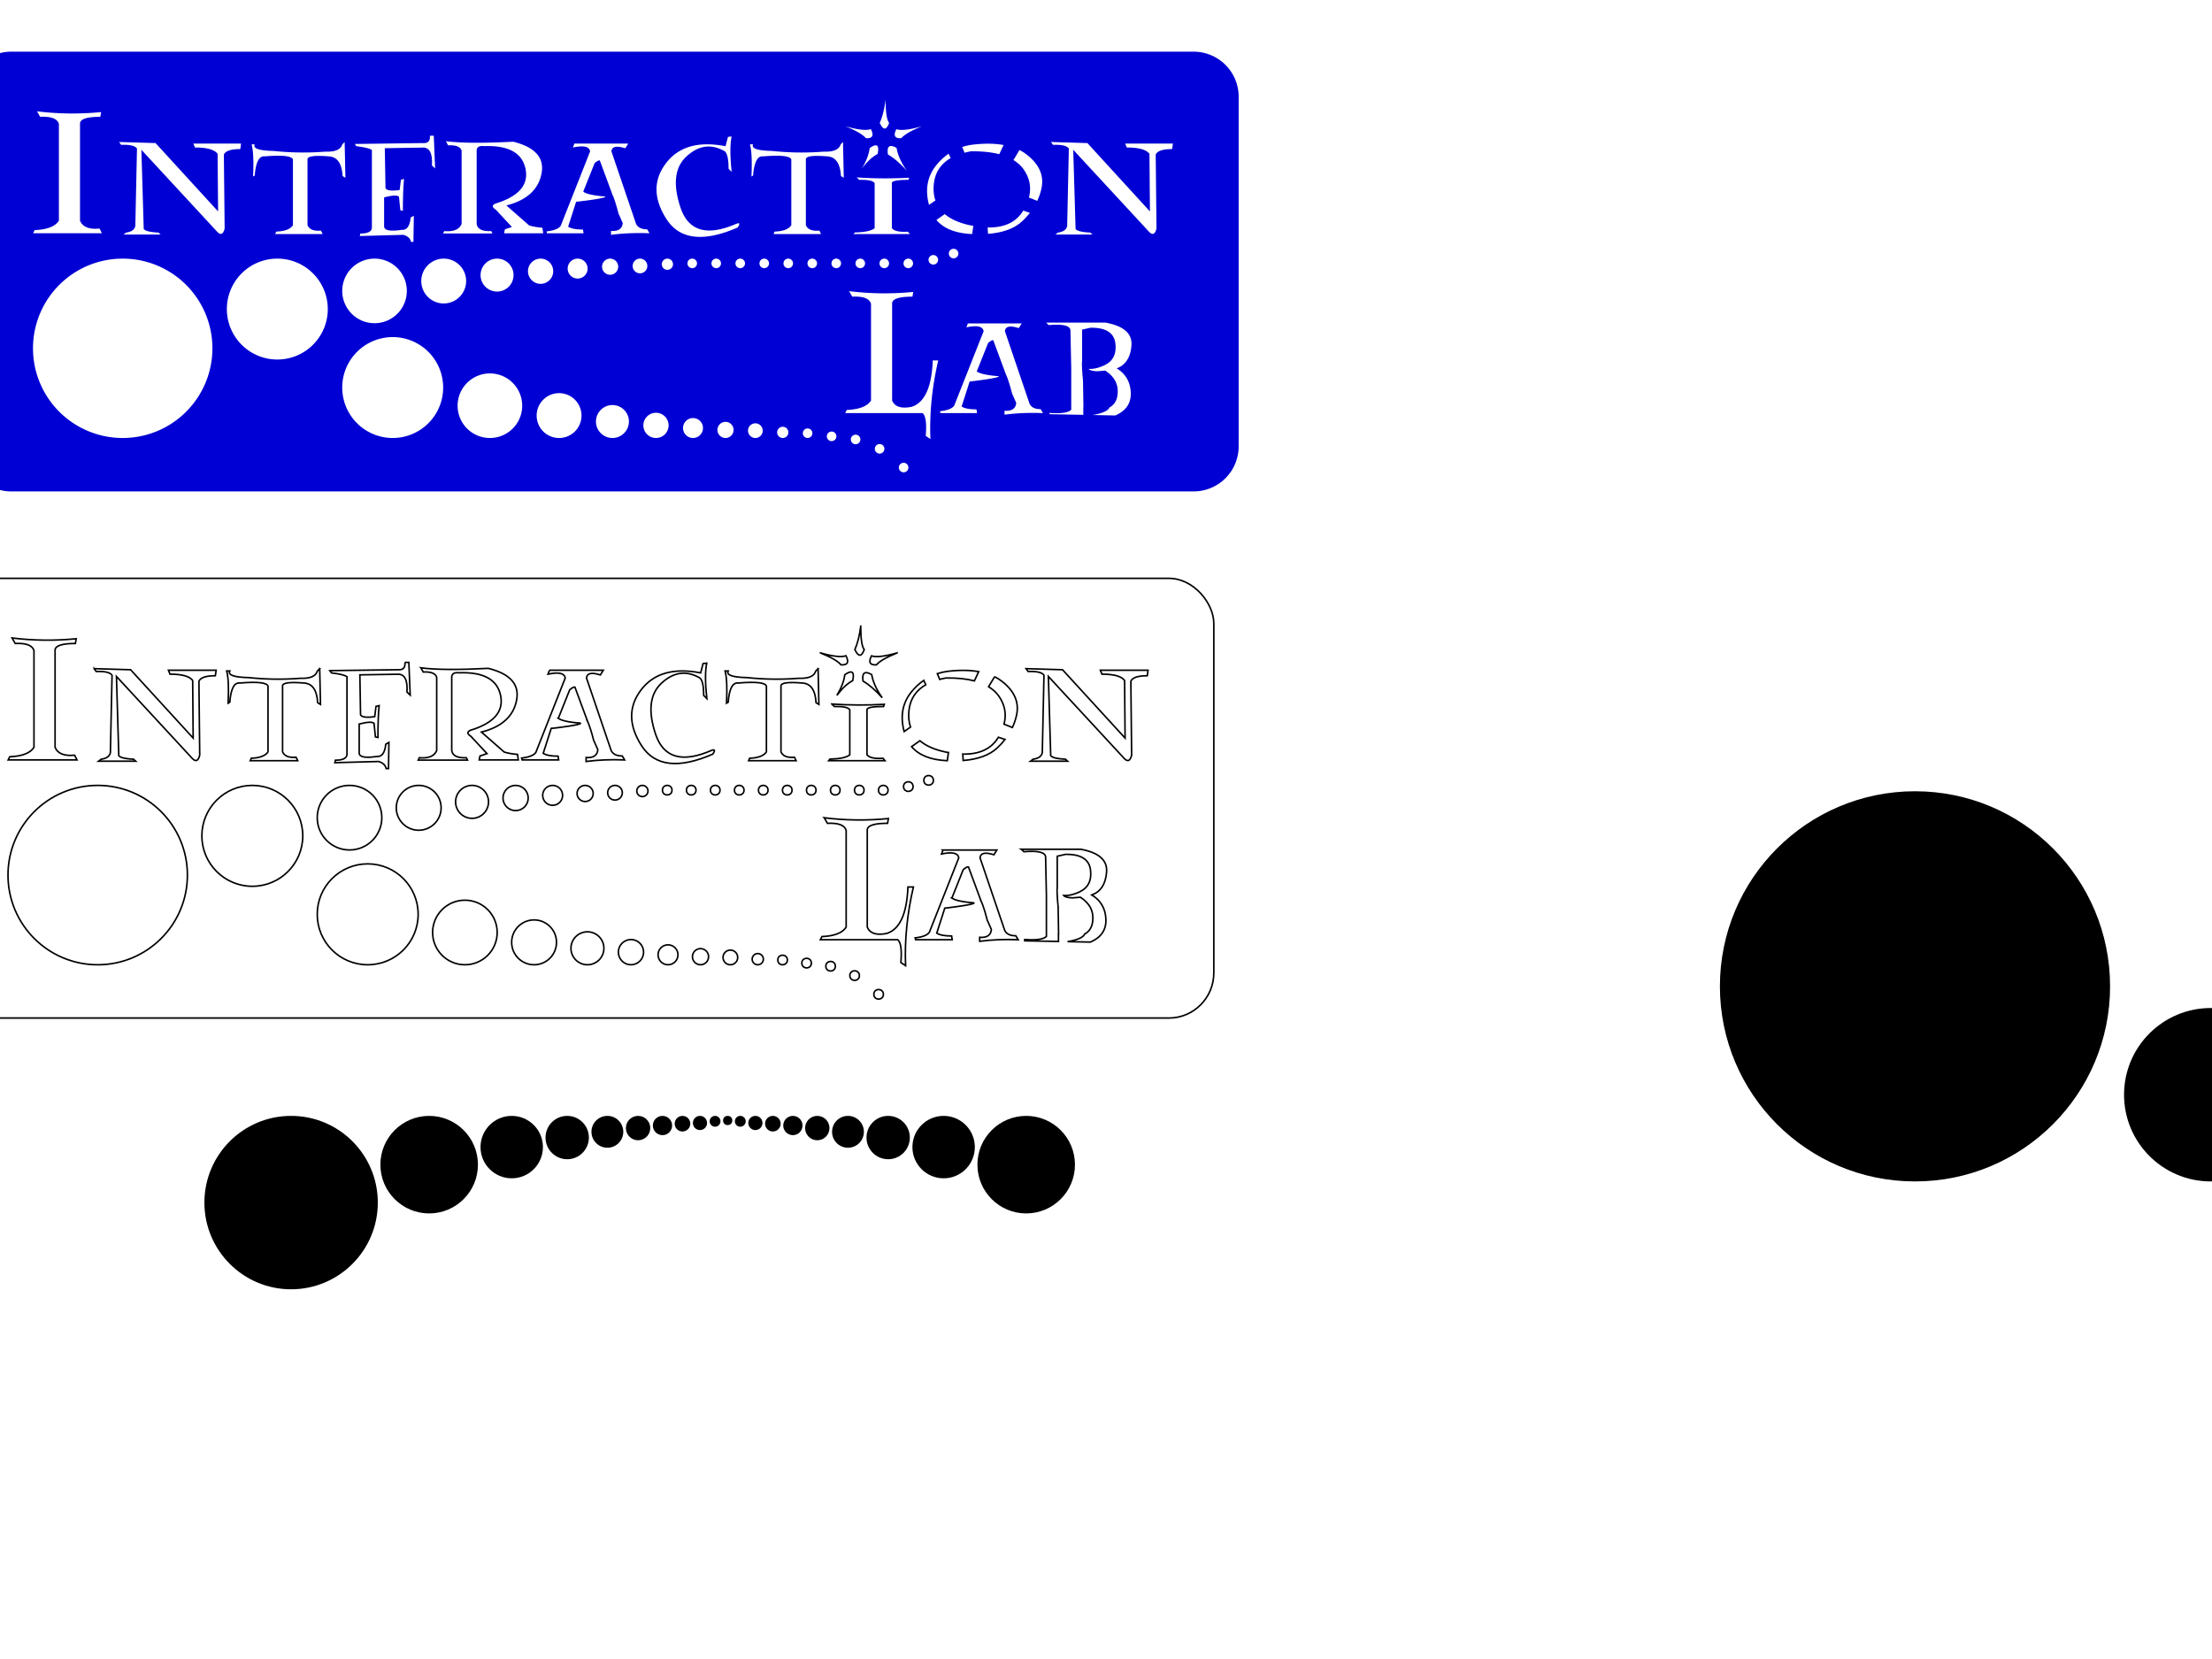 <?xml version="1.0" encoding="UTF-8" standalone="no"?>
<!-- Created with Inkscape (http://www.inkscape.org/) -->

<svg
   xmlns:dc="http://purl.org/dc/elements/1.1/"
   xmlns:cc="http://creativecommons.org/ns#"
   xmlns:rdf="http://www.w3.org/1999/02/22-rdf-syntax-ns#"
   xmlns:svg="http://www.w3.org/2000/svg"
   xmlns="http://www.w3.org/2000/svg"
   xmlns:sodipodi="http://sodipodi.sourceforge.net/DTD/sodipodi-0.dtd"
   xmlns:inkscape="http://www.inkscape.org/namespaces/inkscape"
   width="400mm"
   height="300mm"
   viewBox="0 0 1417.323 1062.992"
   id="svg2"
   version="1.1"
   inkscape:version="0.91 r13725"
   sodipodi:docname="interaction lab.svg">
  <defs
     id="defs4" />
  <sodipodi:namedview
     id="base"
     pagecolor="#ffffff"
     bordercolor="#666666"
     borderopacity="1.0"
     inkscape:pageopacity="0.0"
     inkscape:pageshadow="2"
     inkscape:zoom="1"
     inkscape:cx="423.51357"
     inkscape:cy="716.61865"
     inkscape:document-units="px"
     inkscape:current-layer="layer1"
     showgrid="false"
     inkscape:snap-global="false"
     inkscape:window-width="1680"
     inkscape:window-height="1005"
     inkscape:window-x="24"
     inkscape:window-y="0"
     inkscape:window-maximized="0" />
  <g
     inkscape:label="Layer 1"
     inkscape:groupmode="layer"
     id="layer1"
     transform="translate(0,10.63)">
    <path
       style="opacity:1;fill:#0000d4;fill-opacity:1;stroke:none;stroke-width:1;stroke-linecap:butt;stroke-linejoin:miter;stroke-miterlimit:4;stroke-dasharray:none;stroke-dashoffset:0;stroke-opacity:1"
       d="m 7.289,22.477 c -16.042,0 -28.957,12.915 -28.957,28.957 l 0,223.857 c 0,16.042 12.915,28.957 28.957,28.957 l 757.422,0 c 16.042,0 28.957,-12.915 28.957,-28.957 l 0,-223.857 c 0,-16.042 -12.915,-28.957 -28.957,-28.957 l -757.422,0 z M 567.449,53.129 c 0,8.15 0.751,13.15 2.254,14.998 -1.753,4.789 -3.758,4.789 -6.012,0 1.753,-3.949 3.006,-8.949 3.758,-14.998 z M 23.719,60.689 c 13.483,1.68 27.174,1.85 41.074,0.506 l -0.5,3.023 c -8.348,0 -12.69,1.345 -13.023,4.033 l 0,62.512 c 1.67,4.033 5.843,5.713 12.521,5.041 l 1.504,3.025 -44.08,0 1.002,-2.018 c 8.014,-0.336 13.19,-2.352 15.527,-6.049 l 0,-62.008 c -1.002,-3.361 -5.009,-4.873 -12.021,-4.537 l -2.004,-3.529 z m 517.934,9.58 c 7.973,2.269 13.42,2.876 16.342,1.826 2.129,4.159 1.064,6.093 -3.193,5.799 -1.878,-2.311 -6.261,-4.852 -13.148,-7.625 z m 49.088,0 c -6.929,2.815 -11.333,5.356 -13.211,7.625 -4.216,0.294 -5.28,-1.617 -3.193,-5.734 2.922,1.008 8.39,0.378 16.404,-1.891 z m -315.318,6.049 2.506,0 0.877,20.984 -2.066,-1.953 c 0.501,-7.94 -1.566,-11.742 -6.199,-11.406 l -23.98,0.379 0.438,25.584 c 0.751,1.554 3.779,1.953 9.08,1.197 l 0.812,-6.555 2.004,-0.504 c -0.501,4.705 -0.75,11.512 -0.75,20.418 l -1.629,-0.379 -0.877,-8.695 c -1.127,-1.05 -4.3,-0.903 -9.518,0.441 l 0,18.525 c 0,2.647 3.758,3.404 11.271,2.27 3.256,0.336 5.175,-2.29 5.76,-7.877 l 2.004,-1.135 -0.25,16.762 -1.504,0 c -0.501,-2.227 -2.128,-3.739 -4.883,-4.537 l -27.988,0.756 0.375,-1.574 c 4.633,0 7.097,-1.177 7.389,-3.529 l 0,-50.035 c -1.628,-1.008 -4.946,-1.806 -9.955,-2.395 l -1.002,-1.449 43.578,-0.566 c 3.339,0.252 4.842,-1.324 4.508,-4.727 z m 193.35,0.504 c -1.044,5.167 -1.023,12.729 0.062,22.686 l -2.004,-2.016 c 0,-6.974 -1.065,-10.84 -3.193,-11.596 -8.307,-4.495 -16.238,-3.255 -23.793,3.719 -7.555,6.974 -8.807,17.959 -3.756,32.957 5.093,14.956 17.031,18.337 35.814,10.145 2.087,-0.798 2.357,-7e-5 0.812,2.395 -21.914,9.536 -37.108,7.793 -45.582,-5.23 -8.432,-13.065 -8.619,-24.974 -0.562,-35.729 8.098,-10.797 20.87,-14.495 38.318,-11.092 l 1.566,-5.986 2.316,-0.252 z m -183.08,3.025 c 9.642,1.218 24.023,1.323 43.141,0.314 14.15,3.529 20.181,10.397 18.094,20.605 -2.045,10.209 -9.537,16.952 -22.477,20.229 l 14.588,12.793 c 2.004,0.672 4.842,1.176 8.516,1.512 l 0.5,3.529 -25.045,0 0.502,-2.521 4.508,-1.512 -10.332,-11.09 c -2.421,-1.554 -2.546,-2.837 -0.375,-3.846 15.069,-4.579 21.539,-12.014 19.41,-22.307 -2.129,-10.293 -11,-15.145 -26.611,-14.557 -2.88,-0.336 -4.445,0.483 -4.695,2.457 l 0,47.389 c 0.501,3.319 3.632,4.852 9.393,4.6 l 0.688,1.512 -31.557,0 0.689,-1.512 c 5.969,0.504 9.684,-1.029 11.145,-4.6 l 0,-46.947 c -0.751,-2.521 -3.632,-3.654 -8.641,-3.402 l -1.439,-2.646 z m -209.377,0.504 23.354,0.693 40.072,43.795 -0.312,-36.926 c -2.004,-2.689 -6.845,-4.033 -14.525,-4.033 l -1.002,-2.521 30.555,0 -0.502,3.529 c -6.011,0 -9.516,1.177 -10.518,3.529 l 0.5,47.387 c -0.918,3.697 -2.483,4.411 -4.695,2.143 l -48.65,-52.617 1.502,50.791 c 1.002,1.26 4.154,2.016 9.455,2.268 l 1.377,1.26 -23.793,0 1.691,-1.26 c 3.506,-0.504 5.467,-1.933 5.885,-4.285 l 1.064,-49.529 C 86.644,82.768 83.264,81.97 77.629,82.18 l -1.314,-1.828 z m 144.51,0 0.502,22.938 -1.816,-1.135 c -0.459,-8.192 -3.464,-12.393 -9.016,-12.604 -8.724,-0.714 -13.213,-0.145 -13.463,1.703 l 0,42.408 c 1.169,2.731 4.049,3.887 8.641,3.467 l 1.064,2.205 -30.43,0 0.689,-1.576 c 5.552,-0.21 9.121,-1.575 10.707,-4.096 l 0,-42.094 c -0.668,-2.268 -6.659,-2.942 -17.971,-2.018 -3.673,-0.462 -5.844,3.635 -6.512,12.289 l -1.064,0.631 c 0.459,-9.746 0.146,-16.616 -0.939,-20.607 l 2.004,0 c -1.336,2.605 2.692,4.013 12.084,4.223 11.145,1.176 22.187,1.324 33.123,0.441 6.261,0.252 9.893,-1.303 10.895,-4.664 l 1.502,-1.512 z m 319.326,0 0.5,22.938 -1.816,-1.135 c -0.459,-8.192 -3.464,-12.393 -9.016,-12.604 -8.724,-0.714 -13.211,-0.145 -13.461,1.703 l 0,42.408 c 1.169,2.731 4.049,3.887 8.641,3.467 l 1.064,2.205 -30.43,0 0.688,-1.576 c 5.552,-0.21 9.121,-1.575 10.707,-4.096 l 0,-42.094 c -0.668,-2.268 -6.657,-2.942 -17.969,-2.018 -3.673,-0.462 -5.844,3.635 -6.512,12.289 l -1.064,0.631 c 0.459,-9.746 0.146,-16.616 -0.939,-20.607 l 2.004,0 c -1.336,2.605 2.692,4.013 12.084,4.223 11.145,1.176 22.185,1.324 33.121,0.441 6.261,0.252 9.893,-1.303 10.895,-4.664 l 1.504,-1.512 z m 133.24,0 23.354,0.693 40.072,43.795 -0.312,-36.926 c -2.004,-2.689 -6.847,-4.033 -14.527,-4.033 l -1.002,-2.521 30.557,0 -0.502,3.529 c -6.011,0 -9.518,1.177 -10.52,3.529 l 0.502,47.387 c -0.918,3.697 -2.483,4.411 -4.695,2.143 l -48.65,-52.617 1.502,50.791 c 1.002,1.26 4.154,2.016 9.455,2.268 l 1.377,1.26 -23.793,0 1.691,-1.26 c 3.506,-0.504 5.467,-1.933 5.885,-4.285 l 1.064,-49.529 c -1.127,-1.806 -4.507,-2.605 -10.143,-2.395 l -1.314,-1.828 z m -305.363,1.008 34.5,0 -1.879,3.025 c -5.635,-1.806 -8.598,-1.156 -8.891,1.953 l 15.777,46.441 c 1.085,2.353 3.465,3.529 7.139,3.529 l 1.502,2.521 c -8.682,-0.336 -16.906,-4.4e-4 -24.67,1.008 l 0,-2.521 c 4.675,0.336 7.18,-1.344 7.514,-5.041 l -2.736,-6.176 c -0.919,-3.56 -2.402,-9.094 -4.094,-12.482 l 0.068,0.006 -7.951,-21.488 c -0.668,-0.126 -1.774,0.461 -3.318,1.764 l -7.232,18.131 -0.094,0.019 c 0,0 0.059,0.051 0.062,0.057 l 0,0.006 c 0.007,5.5e-4 0.008,-5.4e-4 0.014,0 0.14,0.18 1.97,2.238 14.088,3.164 1.194,1.052 -14.753,2.938 -17.1,3.213 -0.563,0.043 -0.989,0.067 -1.572,0.113 l -5.135,16.006 c 1.837,1.218 5.009,1.828 9.518,1.828 l 0.375,2.395 -23.416,0 -0.314,-1.197 c 4.675,-0.504 7.703,-1.681 9.08,-3.529 l 18.846,-47.703 c -0.417,-3.151 -4.09,-3.99 -11.02,-2.52 l 0.939,-2.521 z m 266.166,0.094 c 3.164,0.047 6.093,0.343 8.836,0.826 l -2.75,5.904 c -5.117,-1.326 -11.175,-1.967 -18.295,-1.846 -1.396,0.246 -2.658,0.581 -3.932,0.908 l -1.535,-3.693 c 2.159,-0.702 4.419,-1.204 6.781,-1.5 3.872,-0.452 7.506,-0.65 10.895,-0.6 z m -72.98,1.035 c 1.516,0.079 1.884,1.927 1.102,5.551 -3.381,1.764 -6.762,4.916 -10.143,9.453 2.88,-4.789 4.569,-9.201 5.07,-13.234 1.738,-1.229 3.061,-1.817 3.971,-1.77 z m 9.674,0.43 c 0.13,-0.003 0.265,0.003 0.406,0.018 0.845,0.087 1.9,0.488 3.168,1.197 0.835,4.789 3.09,9.746 6.764,14.871 -4.258,-4.831 -8.35,-8.38 -12.273,-10.648 -0.522,-3.335 10e-4,-5.135 1.566,-5.4 0.117,-0.021 0.24,-0.034 0.369,-0.037 z m 82.336,2.594 c 1.795,0.903 3.446,1.953 4.951,3.158 7.806,6.176 10.854,13.295 9.143,21.361 -0.594,2.8 -1.506,5.473 -2.693,8.035 l -5.354,-2.131 c 1.636,-6.276 0.609,-12.219 -3.223,-17.814 -1.667,-2.466 -3.938,-4.495 -6.676,-6.188 l 3.852,-6.422 z m -45.389,2.352 1.297,2.822 c -7.059,4.058 -10.715,10.375 -10.939,18.969 -0.068,2.978 0.331,5.688 1.164,8.154 l -4.094,2.848 c -2.614,-9.829 -1.089,-18.319 4.684,-25.434 2.388,-2.939 5.021,-5.381 7.889,-7.359 z m -58.918,15.174 c 11.062,0.756 22.269,0.82 33.623,0.189 l -0.439,1.387 c -6.804,0 -10.352,0.628 -10.645,1.889 l 0,29.051 c 1.377,1.848 4.801,2.606 10.27,2.27 l 1.252,1.512 -36.064,0 0.814,-1.008 c 6.553,-0.168 10.789,-1.093 12.709,-2.773 l 0,-28.799 c -0.835,-1.554 -4.132,-2.267 -9.893,-2.141 l -1.627,-1.576 z m 106.717,21.279 4.275,1.406 c -1.508,1.928 -3.195,3.783 -5.115,5.545 -4.954,4.544 -12.191,7.188 -21.713,7.939 l -0.252,-4.107 c 10.59,0.226 18.157,-3.257 22.654,-10.512 0.057,-0.091 0.095,-0.18 0.15,-0.271 z m -50.277,2.232 c 3.964,3.366 9.562,5.805 16.816,7.303 0.516,0.105 0.979,0.148 1.484,0.24 l -0.758,5.242 c -0.012,-5.8e-4 -0.024,5.8e-4 -0.037,0 -10.517,-0.451 -18.12,-3.466 -22.842,-9.018 l 5.336,-3.768 z m 5.664,22.229 a 3.061,3.06 0 0 1 3.061,3.061 3.061,3.06 0 0 1 -3.061,3.061 3.061,3.06 0 0 1 -3.062,-3.061 3.061,3.06 0 0 1 3.062,-3.061 z m -13,4 a 3.061,3.06 0 0 1 3.061,3.061 3.061,3.06 0 0 1 -3.061,3.061 3.061,3.06 0 0 1 -3.062,-3.061 3.061,3.06 0 0 1 3.062,-3.061 z m -519.402,2.303 a 57.48,57.465 0 0 1 57.48,57.465 57.48,57.465 0 0 1 -57.48,57.465 57.48,57.465 0 0 1 -57.48,-57.465 57.48,57.465 0 0 1 57.48,-57.465 z m 99.074,0 a 32.333,32.324 0 0 1 32.332,32.324 32.333,32.324 0 0 1 -32.332,32.324 32.333,32.324 0 0 1 -32.334,-32.324 32.333,32.324 0 0 1 32.334,-32.324 z m 62.283,0 a 20.693,20.687 0 0 1 20.693,20.688 20.693,20.687 0 0 1 -20.693,20.688 20.693,20.687 0 0 1 -20.691,-20.688 20.693,20.687 0 0 1 20.691,-20.688 z m 44.322,0 a 14.37,14.366 0 0 1 14.371,14.367 14.37,14.366 0 0 1 -14.371,14.365 14.37,14.366 0 0 1 -14.369,-14.365 14.37,14.366 0 0 1 14.369,-14.367 z m 34.188,0 a 10.558,10.555 0 0 1 10.559,10.555 10.558,10.555 0 0 1 -10.559,10.555 10.558,10.555 0 0 1 -10.557,-10.555 10.558,10.555 0 0 1 10.557,-10.555 z m 27.9,0 a 8.083,8.081 0 0 1 8.084,8.082 8.083,8.081 0 0 1 -8.084,8.08 8.083,8.081 0 0 1 -8.082,-8.08 8.083,8.081 0 0 1 8.082,-8.082 z m 23.73,0 a 6.387,6.385 0 0 1 6.387,6.385 6.387,6.385 0 0 1 -6.387,6.385 6.387,6.385 0 0 1 -6.387,-6.385 6.387,6.385 0 0 1 6.387,-6.385 z m 20.818,0 a 5.173,5.172 0 0 1 5.174,5.172 5.173,5.172 0 0 1 -5.174,5.172 5.173,5.172 0 0 1 -5.174,-5.172 5.173,5.172 0 0 1 5.174,-5.172 z m 19.137,0 a 4.703,4.702 0 0 1 4.701,4.703 4.703,4.702 0 0 1 -4.701,4.701 4.703,4.702 0 0 1 -4.703,-4.701 4.703,4.702 0 0 1 4.703,-4.703 z m 17.555,0 a 3.593,3.592 0 0 1 3.592,3.592 3.593,3.592 0 0 1 -3.592,3.592 3.593,3.592 0 0 1 -3.594,-3.592 3.593,3.592 0 0 1 3.594,-3.592 z m 15.912,0 a 3.061,3.06 0 0 1 3.061,3.061 3.061,3.06 0 0 1 -3.061,3.061 3.061,3.06 0 0 1 -3.061,-3.061 3.061,3.06 0 0 1 3.061,-3.061 z m 15.381,0 a 3.061,3.06 0 0 1 3.062,3.061 3.061,3.06 0 0 1 -3.062,3.061 3.061,3.06 0 0 1 -3.061,-3.061 3.061,3.06 0 0 1 3.061,-3.061 z m 15.383,0 a 3.061,3.06 0 0 1 3.061,3.061 3.061,3.06 0 0 1 -3.061,3.061 3.061,3.06 0 0 1 -3.062,-3.061 3.061,3.06 0 0 1 3.062,-3.061 z m 15.381,0 a 3.061,3.06 0 0 1 3.061,3.061 3.061,3.06 0 0 1 -3.061,3.061 3.061,3.06 0 0 1 -3.061,-3.061 3.061,3.06 0 0 1 3.061,-3.061 z m 15.381,0 a 3.061,3.06 0 0 1 3.061,3.061 3.061,3.06 0 0 1 -3.061,3.061 3.061,3.06 0 0 1 -3.061,-3.061 3.061,3.06 0 0 1 3.061,-3.061 z m 15.381,0 a 3.061,3.06 0 0 1 3.062,3.061 3.061,3.06 0 0 1 -3.062,3.061 3.061,3.06 0 0 1 -3.061,-3.061 3.061,3.06 0 0 1 3.061,-3.061 z m 15.383,0 a 3.061,3.06 0 0 1 3.061,3.061 3.061,3.06 0 0 1 -3.061,3.061 3.061,3.06 0 0 1 -3.061,-3.061 3.061,3.06 0 0 1 3.061,-3.061 z m 15.381,0 a 3.061,3.06 0 0 1 3.061,3.061 3.061,3.06 0 0 1 -3.061,3.061 3.061,3.06 0 0 1 -3.061,-3.061 3.061,3.06 0 0 1 3.061,-3.061 z m 15.381,0 a 3.061,3.06 0 0 1 3.062,3.061 3.061,3.06 0 0 1 -3.062,3.061 3.061,3.06 0 0 1 -3.061,-3.061 3.061,3.06 0 0 1 3.061,-3.061 z m 15.383,0 a 3.061,3.06 0 0 1 3.061,3.061 3.061,3.06 0 0 1 -3.061,3.061 3.061,3.06 0 0 1 -3.062,-3.061 3.061,3.06 0 0 1 3.062,-3.061 z m -37.883,20.84 c 13.483,1.68 27.174,1.85 41.074,0.506 l -0.502,3.023 c -8.348,0 -12.69,1.345 -13.023,4.033 l 0,62.512 c 1.67,4.033 5.845,5.378 12.523,4.033 8.348,-2.689 12.856,-12.604 13.523,-29.744 l 3.508,0 c -4.007,17.14 -5.678,33.946 -5.01,50.414 l -3.006,-2.018 c 0.668,-8.066 -3.4e-4,-12.939 -2.004,-14.619 l -49.588,0 1.002,-2.018 c 8.014,-0.336 13.19,-2.352 15.527,-6.049 l 0,-62.008 c -1.002,-3.361 -5.009,-4.873 -12.021,-4.537 l -2.004,-3.529 z m 126.227,20.166 18.785,0 19.285,0 c 11.688,2.143 17.218,7.036 16.592,14.682 -0.584,7.604 -3.736,12.479 -9.455,14.621 5.719,3.487 8.724,8.654 9.016,15.502 0.292,6.806 -3.005,11.699 -9.893,14.682 l -14.67,-0.283 c 8.817,-1.422 10.571,-3.822 10.926,-4.846 2.871,-1.534 4.61,-4.104 5.123,-7.789 0.918,-6.596 -1.692,-11.867 -7.828,-15.816 l -5.033,0.396 c -2.309,-0.068 -4.777,-0.408 -5.66,-1.506 3.849,0.223 7.378,-1.081 9.254,-1.916 l 0.062,0 c 0.114,-0.046 0.207,-0.103 0.318,-0.15 0.416,-0.193 0.555,-0.262 0.715,-0.348 5.289,-2.551 7.6,-7.093 6.855,-13.68 -0.751,-7.016 -6.095,-10.44 -16.029,-10.271 l -5.32,1.197 0,20.201 c -0.429,2.273 0.562,12.383 0.562,12.383 l 0.019,-0.006 0.275,17.109 -0.082,0 0,4.928 -21.625,-0.422 0,-0.82 c 7.472,0.546 12.104,-0.125 13.898,-2.016 l 0,-26.529 -0.5,-24.135 c 0,-3.193 -4.634,-4.39 -13.9,-3.592 l -1.691,-1.576 z m -50.152,0.502 34.5,0 -1.879,3.025 c -5.635,-1.806 -8.598,-1.156 -8.891,1.953 l 15.779,46.443 c 1.085,2.353 3.463,3.529 7.137,3.529 l 1.504,2.52 c -8.682,-0.336 -16.906,-4.4e-4 -24.67,1.008 l 0,-2.52 c 4.675,0.336 7.18,-1.344 7.514,-5.041 l -2.688,-6.068 c -0.89,-3.463 -2.391,-9.102 -4.105,-12.584 0.003,3.6e-4 0.028,-3.5e-4 0.031,0 l -7.951,-21.488 c -0.668,-0.126 -1.774,0.461 -3.318,1.764 l -7.195,18.041 c -0.006,0.003 -0.131,0.025 -0.131,0.025 0,0 0.078,0.063 0.088,0.076 l -0.027,0.07 c 0.065,0.007 0.054,0.006 0.119,0.012 0.381,0.393 2.658,2.203 13.977,3.068 1.282,1.129 -18.415,3.39 -18.428,3.391 l -0.006,0 c -0.086,0.006 -0.147,0.013 -0.232,0.019 l -5.133,16.006 c 1.837,1.218 5.007,1.828 9.516,1.828 l 0.377,2.395 -23.418,0 -0.312,-1.197 c 4.675,-0.504 7.701,-1.681 9.078,-3.529 L 630.244,201.631 c -0.417,-3.151 -4.092,-3.99 -11.021,-2.52 l 0.939,-2.521 0,-0.002 z m -368.547,8.773 a 32.333,32.324 0 0 1 32.332,32.324 32.333,32.324 0 0 1 -32.332,32.324 32.333,32.324 0 0 1 -32.332,-32.324 32.333,32.324 0 0 1 32.332,-32.324 z m 62.285,23.273 a 20.693,20.687 0 0 1 20.693,20.688 20.693,20.687 0 0 1 -20.693,20.688 20.693,20.687 0 0 1 -20.693,-20.688 20.693,20.687 0 0 1 20.693,-20.688 z m 44.322,12.643 a 14.37,14.366 0 0 1 14.369,14.365 14.37,14.366 0 0 1 -14.369,14.367 14.37,14.366 0 0 1 -14.371,-14.367 14.37,14.366 0 0 1 14.371,-14.365 z m 34.188,7.623 a 10.558,10.555 0 0 1 10.557,10.555 10.558,10.555 0 0 1 -10.557,10.555 10.558,10.555 0 0 1 -10.559,-10.555 10.558,10.555 0 0 1 10.559,-10.555 z m 27.9,4.947 a 8.083,8.081 0 0 1 8.082,8.08 8.083,8.081 0 0 1 -8.082,8.082 8.083,8.081 0 0 1 -8.084,-8.082 8.083,8.081 0 0 1 8.084,-8.08 z m 23.729,3.393 a 6.387,6.385 0 0 1 6.387,6.385 6.387,6.385 0 0 1 -6.387,6.385 6.387,6.385 0 0 1 -6.387,-6.385 6.387,6.385 0 0 1 6.387,-6.385 z m 20.82,2.426 a 5.173,5.172 0 0 1 5.172,5.172 5.173,5.172 0 0 1 -5.172,5.172 5.173,5.172 0 0 1 -5.174,-5.172 5.173,5.172 0 0 1 5.174,-5.172 z m 19.135,0.939 a 4.703,4.702 0 0 1 4.703,4.703 4.703,4.702 0 0 1 -4.703,4.701 4.703,4.702 0 0 1 -4.703,-4.701 4.703,4.702 0 0 1 4.703,-4.703 z m 17.555,2.221 a 3.593,3.592 0 0 1 3.592,3.592 3.593,3.592 0 0 1 -3.592,3.592 3.593,3.592 0 0 1 -3.592,-3.592 3.593,3.592 0 0 1 3.592,-3.592 z m 15.914,1.062 a 3.061,3.06 0 0 1 3.061,3.061 3.061,3.06 0 0 1 -3.061,3.061 3.061,3.06 0 0 1 -3.062,-3.061 3.061,3.06 0 0 1 3.062,-3.061 z m 15.381,2 a 3.061,3.06 0 0 1 3.061,3.061 3.061,3.06 0 0 1 -3.061,3.061 3.061,3.06 0 0 1 -3.061,-3.061 3.061,3.06 0 0 1 3.061,-3.061 z m 15.381,2 a 3.061,3.06 0 0 1 3.061,3.061 3.061,3.06 0 0 1 -3.061,3.061 3.061,3.06 0 0 1 -3.061,-3.061 3.061,3.06 0 0 1 3.061,-3.061 z m 15.381,6 a 3.061,3.06 0 0 1 3.062,3.061 3.061,3.06 0 0 1 -3.062,3.061 3.061,3.06 0 0 1 -3.061,-3.061 3.061,3.06 0 0 1 3.061,-3.061 z m 15.383,12 a 3.061,3.06 0 0 1 3.061,3.061 3.061,3.06 0 0 1 -3.061,3.061 3.061,3.06 0 0 1 -3.062,-3.061 3.061,3.06 0 0 1 3.062,-3.061 z"
       id="rect4146-2"
       inkscape:connector-curvature="0" />
    <g
       id="g4148" />
    <g
       transform="translate(1037.02,-157)"
       id="g4377-3">
      <circle
         transform="scale(1,-1)"
         r="125"
         cy="-778.362"
         cx="190"
         id="path4147-69"
         style="opacity:1;fill:#000000;fill-opacity:1;stroke:none;stroke-width:35.433;stroke-linecap:butt;stroke-linejoin:miter;stroke-miterlimit:4;stroke-dasharray:none;stroke-dashoffset:0;stroke-opacity:1" />
      <circle
         r="55.556"
         transform="scale(1,-1)"
         cy="-847.807"
         cx="379.505"
         id="path4147-6-4"
         style="opacity:1;fill:#000000;fill-opacity:1;stroke:none;stroke-width:35.433;stroke-linecap:butt;stroke-linejoin:miter;stroke-miterlimit:4;stroke-dasharray:none;stroke-dashoffset:0;stroke-opacity:1" />
      <circle
         r="31.25"
         transform="scale(1,-1)"
         cy="-872.112"
         cx="475.26"
         id="path4147-6-7-7"
         style="opacity:1;fill:#000000;fill-opacity:1;stroke:none;stroke-width:35.433;stroke-linecap:butt;stroke-linejoin:miter;stroke-miterlimit:4;stroke-dasharray:none;stroke-dashoffset:0;stroke-opacity:1" />
      <circle
         r="20"
         transform="scale(1,-1)"
         cy="-883.362"
         cx="535.459"
         id="path4147-6-7-3-4"
         style="opacity:1;fill:#000000;fill-opacity:1;stroke:none;stroke-width:35.433;stroke-linecap:butt;stroke-linejoin:miter;stroke-miterlimit:4;stroke-dasharray:none;stroke-dashoffset:0;stroke-opacity:1" />
      <circle
         r="13.889"
         transform="scale(1,-1)"
         cy="-889.473"
         cx="578.297"
         id="path4147-6-7-3-1-0"
         style="opacity:1;fill:#000000;fill-opacity:1;stroke:none;stroke-width:35.433;stroke-linecap:butt;stroke-linejoin:miter;stroke-miterlimit:4;stroke-dasharray:none;stroke-dashoffset:0;stroke-opacity:1" />
      <circle
         r="10.204"
         transform="scale(1,-1)"
         cy="-893.158"
         cx="611.339"
         id="path4147-6-7-3-1-9-2"
         style="opacity:1;fill:#000000;fill-opacity:1;stroke:none;stroke-width:35.433;stroke-linecap:butt;stroke-linejoin:miter;stroke-miterlimit:4;stroke-dasharray:none;stroke-dashoffset:0;stroke-opacity:1" />
      <circle
         r="7.812"
         transform="scale(1,-1)"
         cy="-895.55"
         cx="638.305"
         id="path4147-6-7-3-1-9-3-9"
         style="opacity:1;fill:#000000;fill-opacity:1;stroke:none;stroke-width:35.433;stroke-linecap:butt;stroke-linejoin:miter;stroke-miterlimit:4;stroke-dasharray:none;stroke-dashoffset:0;stroke-opacity:1" />
      <circle
         r="6.173"
         transform="scale(1,-1)"
         cy="-897.189"
         cx="661.24"
         id="path4147-6-7-3-1-9-3-4-6"
         style="opacity:1;fill:#000000;fill-opacity:1;stroke:none;stroke-width:35.433;stroke-linecap:butt;stroke-linejoin:miter;stroke-miterlimit:4;stroke-dasharray:none;stroke-dashoffset:0;stroke-opacity:1" />
      <circle
         r="5"
         transform="scale(1,-1)"
         cy="-898.362"
         cx="681.362"
         id="path4147-6-7-3-1-9-3-4-9-6"
         style="opacity:1;fill:#000000;fill-opacity:1;stroke:none;stroke-width:35.433;stroke-linecap:butt;stroke-linejoin:miter;stroke-miterlimit:4;stroke-dasharray:none;stroke-dashoffset:0;stroke-opacity:1" />
      <circle
         r="4.545"
         transform="scale(1,-1)"
         cy="-898.817"
         cx="699.857"
         id="path4147-6-7-3-1-9-3-4-9-7-9"
         style="opacity:1;fill:#000000;fill-opacity:1;stroke:none;stroke-width:35.433;stroke-linecap:butt;stroke-linejoin:miter;stroke-miterlimit:4;stroke-dasharray:none;stroke-dashoffset:0;stroke-opacity:1" />
      <circle
         r="3.472"
         transform="scale(1,-1)"
         cy="-899.89"
         cx="716.824"
         id="path4147-6-7-3-1-9-3-4-9-7-8-6"
         style="opacity:1;fill:#000000;fill-opacity:1;stroke:none;stroke-width:35.433;stroke-linecap:butt;stroke-linejoin:miter;stroke-miterlimit:4;stroke-dasharray:none;stroke-dashoffset:0;stroke-opacity:1" />
      <circle
         r="2.958"
         transform="scale(1,-1)"
         cy="-900.404"
         cx="732.204"
         id="path4147-6-7-3-1-9-3-4-9-7-8-5-68"
         style="opacity:1;fill:#000000;fill-opacity:1;stroke:none;stroke-width:35.433;stroke-linecap:butt;stroke-linejoin:miter;stroke-miterlimit:4;stroke-dasharray:none;stroke-dashoffset:0;stroke-opacity:1" />
      <circle
         r="2.958"
         transform="scale(1,-1)"
         cy="-900.404"
         cx="821.402"
         id="path4147-6-7-3-1-9-3-4-9-7-8-5-6-5"
         style="opacity:1;fill:#000000;fill-opacity:1;stroke:none;stroke-width:35.433;stroke-linecap:butt;stroke-linejoin:miter;stroke-miterlimit:4;stroke-dasharray:none;stroke-dashoffset:0;stroke-opacity:1" />
      <circle
         r="2.958"
         transform="scale(1,-1)"
         cy="-900.404"
         cx="747.07"
         id="path4147-6-7-3-1-9-3-4-9-7-8-5-1-4"
         style="opacity:1;fill:#000000;fill-opacity:1;stroke:none;stroke-width:35.433;stroke-linecap:butt;stroke-linejoin:miter;stroke-miterlimit:4;stroke-dasharray:none;stroke-dashoffset:0;stroke-opacity:1" />
      <circle
         r="2.958"
         transform="scale(1,-1)"
         cy="-900.404"
         cx="761.937"
         id="path4147-6-7-3-1-9-3-4-9-7-8-5-2-2"
         style="opacity:1;fill:#000000;fill-opacity:1;stroke:none;stroke-width:35.433;stroke-linecap:butt;stroke-linejoin:miter;stroke-miterlimit:4;stroke-dasharray:none;stroke-dashoffset:0;stroke-opacity:1" />
      <circle
         r="2.958"
         transform="scale(1,-1)"
         cy="-900.404"
         cx="776.803"
         id="path4147-6-7-3-1-9-3-4-9-7-8-5-7-9"
         style="opacity:1;fill:#000000;fill-opacity:1;stroke:none;stroke-width:35.433;stroke-linecap:butt;stroke-linejoin:miter;stroke-miterlimit:4;stroke-dasharray:none;stroke-dashoffset:0;stroke-opacity:1" />
      <circle
         r="2.958"
         transform="scale(1,-1)"
         cy="-900.404"
         cx="791.669"
         id="path4147-6-7-3-1-9-3-4-9-7-8-5-0-6"
         style="opacity:1;fill:#000000;fill-opacity:1;stroke:none;stroke-width:35.433;stroke-linecap:butt;stroke-linejoin:miter;stroke-miterlimit:4;stroke-dasharray:none;stroke-dashoffset:0;stroke-opacity:1" />
      <circle
         r="2.958"
         transform="scale(1,-1)"
         cy="-900.404"
         cx="806.536"
         id="path4147-6-7-3-1-9-3-4-9-7-8-5-8-1"
         style="opacity:1;fill:#000000;fill-opacity:1;stroke:none;stroke-width:35.433;stroke-linecap:butt;stroke-linejoin:miter;stroke-miterlimit:4;stroke-dasharray:none;stroke-dashoffset:0;stroke-opacity:1" />
      <circle
         r="2.958"
         transform="scale(1,-1)"
         cy="-900.404"
         cx="836.268"
         id="path4147-6-7-3-1-9-3-4-9-7-8-5-83-3"
         style="opacity:1;fill:#000000;fill-opacity:1;stroke:none;stroke-width:35.433;stroke-linecap:butt;stroke-linejoin:miter;stroke-miterlimit:4;stroke-dasharray:none;stroke-dashoffset:0;stroke-opacity:1" />
      <circle
         r="2.958"
         transform="scale(1,-1)"
         cy="-900.404"
         cx="866.001"
         id="path4147-6-7-3-1-9-3-4-9-7-8-5-65-1"
         style="opacity:1;fill:#000000;fill-opacity:1;stroke:none;stroke-width:35.433;stroke-linecap:butt;stroke-linejoin:miter;stroke-miterlimit:4;stroke-dasharray:none;stroke-dashoffset:0;stroke-opacity:1" />
      <circle
         r="2.958"
         transform="scale(1,-1)"
         cy="-900.404"
         cx="851.135"
         id="path4147-6-7-3-1-9-3-4-9-7-8-5-10-8"
         style="opacity:1;fill:#000000;fill-opacity:1;stroke:none;stroke-width:35.433;stroke-linecap:butt;stroke-linejoin:miter;stroke-miterlimit:4;stroke-dasharray:none;stroke-dashoffset:0;stroke-opacity:1" />
    </g>
    <circle
       style="opacity:1;fill:#000000;fill-opacity:1;stroke:none;stroke-width:35.433;stroke-linecap:butt;stroke-linejoin:miter;stroke-miterlimit:4;stroke-dasharray:none;stroke-dashoffset:0;stroke-opacity:1"
       id="path4147-6-4-7"
       cx="186.525"
       cy="-759.918"
       transform="scale(1,-1)"
       r="55.556" />
    <circle
       style="opacity:1;fill:#000000;fill-opacity:1;stroke:none;stroke-width:35.433;stroke-linecap:butt;stroke-linejoin:miter;stroke-miterlimit:4;stroke-dasharray:none;stroke-dashoffset:0;stroke-opacity:1"
       id="path4147-6-7-7-5"
       cx="274.983"
       cy="-735.612"
       transform="scale(1,-1)"
       r="31.25" />
    <circle
       style="opacity:1;fill:#000000;fill-opacity:1;stroke:none;stroke-width:35.433;stroke-linecap:butt;stroke-linejoin:miter;stroke-miterlimit:4;stroke-dasharray:none;stroke-dashoffset:0;stroke-opacity:1"
       id="path4147-6-7-3-4-1"
       cx="327.885"
       cy="-724.362"
       transform="scale(1,-1)"
       r="20" />
    <circle
       style="opacity:1;fill:#000000;fill-opacity:1;stroke:none;stroke-width:35.433;stroke-linecap:butt;stroke-linejoin:miter;stroke-miterlimit:4;stroke-dasharray:none;stroke-dashoffset:0;stroke-opacity:1"
       id="path4147-6-7-3-1-0-8"
       cx="363.426"
       cy="-718.251"
       transform="scale(1,-1)"
       r="13.889" />
    <circle
       style="opacity:1;fill:#000000;fill-opacity:1;stroke:none;stroke-width:35.433;stroke-linecap:butt;stroke-linejoin:miter;stroke-miterlimit:4;stroke-dasharray:none;stroke-dashoffset:0;stroke-opacity:1"
       id="path4147-6-7-3-1-9-2-0"
       cx="389.172"
       cy="-714.566"
       transform="scale(1,-1)"
       r="10.204" />
    <circle
       style="opacity:1;fill:#000000;fill-opacity:1;stroke:none;stroke-width:35.433;stroke-linecap:butt;stroke-linejoin:miter;stroke-miterlimit:4;stroke-dasharray:none;stroke-dashoffset:0;stroke-opacity:1"
       id="path4147-6-7-3-1-9-3-9-5"
       cx="408.841"
       cy="-712.175"
       transform="scale(1,-1)"
       r="7.812" />
    <circle
       style="opacity:1;fill:#000000;fill-opacity:1;stroke:none;stroke-width:35.433;stroke-linecap:butt;stroke-linejoin:miter;stroke-miterlimit:4;stroke-dasharray:none;stroke-dashoffset:0;stroke-opacity:1"
       id="path4147-6-7-3-1-9-3-4-6-2"
       cx="424.478"
       cy="-710.535"
       transform="scale(1,-1)"
       r="6.173" />
    <circle
       style="opacity:1;fill:#000000;fill-opacity:1;stroke:none;stroke-width:35.433;stroke-linecap:butt;stroke-linejoin:miter;stroke-miterlimit:4;stroke-dasharray:none;stroke-dashoffset:0;stroke-opacity:1"
       id="path4147-6-7-3-1-9-3-4-9-6-1"
       cx="437.303"
       cy="-709.362"
       transform="scale(1,-1)"
       r="5" />
    <circle
       style="opacity:1;fill:#000000;fill-opacity:1;stroke:none;stroke-width:35.433;stroke-linecap:butt;stroke-linejoin:miter;stroke-miterlimit:4;stroke-dasharray:none;stroke-dashoffset:0;stroke-opacity:1"
       id="path4147-6-7-3-1-9-3-4-9-7-9-1"
       cx="448.501"
       cy="-708.908"
       transform="scale(1,-1)"
       r="4.545" />
    <circle
       style="opacity:1;fill:#000000;fill-opacity:1;stroke:none;stroke-width:35.433;stroke-linecap:butt;stroke-linejoin:miter;stroke-miterlimit:4;stroke-dasharray:none;stroke-dashoffset:0;stroke-opacity:1"
       id="path4147-6-7-3-1-9-3-4-9-7-8-6-7"
       cx="458.171"
       cy="-707.834"
       transform="scale(1,-1)"
       r="3.472" />
    <circle
       style="opacity:1;fill:#000000;fill-opacity:1;stroke:none;stroke-width:35.433;stroke-linecap:butt;stroke-linejoin:miter;stroke-miterlimit:4;stroke-dasharray:none;stroke-dashoffset:0;stroke-opacity:1"
       id="path4147-6-7-3-1-9-3-4-9-7-8-5-68-6"
       cx="466.254"
       cy="-707.321"
       transform="scale(1,-1)"
       r="2.958" />
    <circle
       style="opacity:1;fill:#000000;fill-opacity:1;stroke:none;stroke-width:35.433;stroke-linecap:butt;stroke-linejoin:miter;stroke-miterlimit:4;stroke-dasharray:none;stroke-dashoffset:0;stroke-opacity:1"
       id="path4147-6-7-3-1-9-3-4-9-7-8-6-7-9"
       cx="474.337"
       cy="-707.834"
       transform="scale(1,-1)"
       r="3.472" />
    <circle
       style="opacity:1;fill:#000000;fill-opacity:1;stroke:none;stroke-width:35.433;stroke-linecap:butt;stroke-linejoin:miter;stroke-miterlimit:4;stroke-dasharray:none;stroke-dashoffset:0;stroke-opacity:1"
       id="path4147-6-7-3-1-9-3-4-9-7-9-1-9"
       cx="484.007"
       cy="-708.908"
       transform="scale(1,-1)"
       r="4.545" />
    <circle
       style="opacity:1;fill:#000000;fill-opacity:1;stroke:none;stroke-width:35.433;stroke-linecap:butt;stroke-linejoin:miter;stroke-miterlimit:4;stroke-dasharray:none;stroke-dashoffset:0;stroke-opacity:1"
       id="path4147-6-7-3-1-0-8-5"
       cx="569.082"
       cy="-718.251"
       transform="scale(1,-1)"
       r="13.889" />
    <circle
       style="opacity:1;fill:#000000;fill-opacity:1;stroke:none;stroke-width:35.433;stroke-linecap:butt;stroke-linejoin:miter;stroke-miterlimit:4;stroke-dasharray:none;stroke-dashoffset:0;stroke-opacity:1"
       id="path4147-6-7-3-1-9-2-0-9"
       cx="543.337"
       cy="-714.566"
       transform="scale(1,-1)"
       r="10.204" />
    <circle
       style="opacity:1;fill:#000000;fill-opacity:1;stroke:none;stroke-width:35.433;stroke-linecap:butt;stroke-linejoin:miter;stroke-miterlimit:4;stroke-dasharray:none;stroke-dashoffset:0;stroke-opacity:1"
       id="path4147-6-7-3-1-9-3-9-5-2"
       cx="523.668"
       cy="-712.175"
       transform="scale(1,-1)"
       r="7.812" />
    <circle
       style="opacity:1;fill:#000000;fill-opacity:1;stroke:none;stroke-width:35.433;stroke-linecap:butt;stroke-linejoin:miter;stroke-miterlimit:4;stroke-dasharray:none;stroke-dashoffset:0;stroke-opacity:1"
       id="path4147-6-7-3-1-9-3-4-6-2-4"
       cx="508.03"
       cy="-710.535"
       transform="scale(1,-1)"
       r="6.173" />
    <circle
       style="opacity:1;fill:#000000;fill-opacity:1;stroke:none;stroke-width:35.433;stroke-linecap:butt;stroke-linejoin:miter;stroke-miterlimit:4;stroke-dasharray:none;stroke-dashoffset:0;stroke-opacity:1"
       id="path4147-6-7-3-1-9-3-4-9-6-1-1"
       cx="495.205"
       cy="-709.362"
       transform="scale(1,-1)"
       r="5" />
    <circle
       style="opacity:1;fill:#000000;fill-opacity:1;stroke:none;stroke-width:35.433;stroke-linecap:butt;stroke-linejoin:miter;stroke-miterlimit:4;stroke-dasharray:none;stroke-dashoffset:0;stroke-opacity:1"
       id="path4147-6-7-7-5-1"
       cx="657.525"
       cy="-735.612"
       transform="scale(1,-1)"
       r="31.25" />
    <circle
       style="opacity:1;fill:#000000;fill-opacity:1;stroke:none;stroke-width:35.433;stroke-linecap:butt;stroke-linejoin:miter;stroke-miterlimit:4;stroke-dasharray:none;stroke-dashoffset:0;stroke-opacity:1"
       id="path4147-6-7-3-4-1-3"
       cx="604.623"
       cy="-724.362"
       transform="scale(1,-1)"
       r="20" />
    <g
       id="g5102">
      <g
         style="stroke-width:0.311;stroke-miterlimit:4;stroke-dasharray:none"
         transform="matrix(3.206,0,0,3.226,-558.031,-152.996)"
         id="g4289">
        <g
           style="stroke-width:0.311;stroke-miterlimit:4;stroke-dasharray:none"
           id="g4282">
          <path
             inkscape:connector-curvature="0"
             id="text4136"
             d="m 346.082,168.5 c -0.234,1.875 -0.625,3.424 -1.172,4.648 0.703,1.484 1.328,1.484 1.875,0 -0.469,-0.573 -0.703,-2.122 -0.703,-4.648 z m -169.609,2.344 0.625,1.094 c 2.188,-0.104 3.438,0.365 3.75,1.406 l 0,19.219 c -0.729,1.146 -2.344,1.771 -4.844,1.875 l -0.312,0.625 13.75,0 -0.469,-0.938 c -2.083,0.208 -3.385,-0.312 -3.906,-1.562 l 0,-19.375 c 0.104,-0.833 1.458,-1.25 4.062,-1.25 L 189.285,171 c -4.336,0.417 -8.607,0.365 -12.812,-0.156 z m 161.562,2.969 c 2.148,0.859 3.516,1.647 4.102,2.363 1.328,0.091 1.66,-0.508 0.996,-1.797 -0.911,0.326 -2.611,0.137 -5.098,-0.566 z m 15.312,0 c -2.5,0.703 -4.206,0.898 -5.117,0.586 -0.651,1.276 -0.319,1.868 0.996,1.777 0.586,-0.703 1.96,-1.491 4.121,-2.363 z m -98.359,1.875 c 0.104,1.055 -0.365,1.543 -1.406,1.465 l -13.594,0.176 0.312,0.449 c 1.562,0.182 2.598,0.43 3.105,0.742 l 0,15.508 c -0.091,0.729 -0.859,1.094 -2.305,1.094 l -0.117,0.488 8.73,-0.234 c 0.859,0.247 1.367,0.716 1.523,1.406 l 0.469,0 0.078,-5.195 -0.625,0.352 c -0.182,1.732 -0.781,2.546 -1.797,2.441 -2.344,0.352 -3.516,0.117 -3.516,-0.703 l 0,-5.742 c 1.628,-0.417 2.617,-0.462 2.969,-0.137 l 0.273,2.695 0.508,0.117 c 0,-2.76 0.078,-4.87 0.234,-6.328 l -0.625,0.156 -0.254,2.031 c -1.654,0.234 -2.598,0.111 -2.832,-0.371 l -0.137,-7.93 7.48,-0.117 c 1.445,-0.104 2.09,1.074 1.934,3.535 l 0.645,0.605 -0.273,-6.504 -0.781,0 z m 60.312,0.156 -0.723,0.078 -0.488,1.855 c -5.443,-1.055 -9.427,0.091 -11.953,3.438 -2.513,3.333 -2.454,7.025 0.176,11.074 2.643,4.036 7.383,4.577 14.219,1.621 0.482,-0.742 0.397,-0.99 -0.254,-0.742 -5.859,2.539 -9.583,1.491 -11.172,-3.145 -1.576,-4.648 -1.185,-8.053 1.172,-10.215 2.357,-2.161 4.831,-2.546 7.422,-1.152 0.664,0.234 0.996,1.432 0.996,3.594 l 0.625,0.625 c -0.339,-3.086 -0.345,-5.43 -0.019,-7.031 z m -57.109,0.938 0.449,0.82 c 1.562,-0.078 2.461,0.273 2.695,1.055 l 0,14.551 c -0.456,1.107 -1.615,1.582 -3.477,1.426 l -0.215,0.469 9.844,0 -0.215,-0.469 c -1.797,0.078 -2.773,-0.397 -2.93,-1.426 l 0,-14.688 c 0.078,-0.612 0.566,-0.866 1.465,-0.762 4.87,-0.182 7.637,1.322 8.301,4.512 0.664,3.19 -1.354,5.495 -6.055,6.914 -0.677,0.312 -0.638,0.71 0.117,1.191 l 3.223,3.438 -1.406,0.469 -0.156,0.781 7.812,0 -0.156,-1.094 c -1.146,-0.104 -2.031,-0.26 -2.656,-0.469 l -4.551,-3.965 c 4.036,-1.016 6.374,-3.105 7.012,-6.27 0.651,-3.164 -1.23,-5.293 -5.645,-6.387 -5.964,0.312 -10.449,0.28 -13.457,-0.098 z m -65.312,0.156 0.41,0.566 c 1.758,-0.065 2.812,0.182 3.164,0.742 l -0.332,15.352 c -0.13,0.729 -0.742,1.172 -1.836,1.328 l -0.527,0.391 7.422,0 -0.43,-0.391 c -1.654,-0.078 -2.637,-0.312 -2.949,-0.703 l -0.469,-15.742 15.176,16.309 c 0.69,0.703 1.178,0.482 1.465,-0.664 l -0.156,-14.688 c 0.312,-0.729 1.406,-1.094 3.281,-1.094 l 0.156,-1.094 -9.531,0 0.312,0.781 c 2.396,0 3.906,0.417 4.531,1.25 l 0.098,11.445 -12.5,-13.574 -7.285,-0.215 z m 45.078,0 -0.469,0.469 c -0.312,1.042 -1.445,1.523 -3.398,1.445 -3.411,0.273 -6.855,0.228 -10.332,-0.137 -2.93,-0.065 -4.186,-0.501 -3.77,-1.309 l -0.625,0 c 0.339,1.237 0.436,3.366 0.293,6.387 l 0.332,-0.195 c 0.208,-2.682 0.885,-3.952 2.031,-3.809 3.529,-0.286 5.397,-0.078 5.605,0.625 l 0,13.047 c -0.495,0.781 -1.608,1.204 -3.34,1.27 l -0.215,0.488 9.492,0 -0.332,-0.684 c -1.432,0.13 -2.331,-0.228 -2.695,-1.074 l 0,-13.145 c 0.078,-0.573 1.478,-0.749 4.199,-0.527 1.732,0.065 2.669,1.367 2.812,3.906 l 0.566,0.352 -0.156,-7.109 z m 99.609,0 -0.469,0.469 c -0.312,1.042 -1.445,1.523 -3.398,1.445 -3.411,0.273 -6.855,0.228 -10.332,-0.137 -2.93,-0.065 -4.186,-0.501 -3.77,-1.309 l -0.625,0 c 0.339,1.237 0.436,3.366 0.293,6.387 l 0.332,-0.195 c 0.208,-2.682 0.885,-3.952 2.031,-3.809 3.529,-0.286 5.397,-0.078 5.605,0.625 l 0,13.047 c -0.495,0.781 -1.608,1.204 -3.34,1.27 l -0.215,0.488 9.492,0 -0.332,-0.684 c -1.432,0.13 -2.331,-0.228 -2.695,-1.074 l 0,-13.145 c 0.078,-0.573 1.478,-0.749 4.199,-0.527 1.732,0.065 2.669,1.367 2.812,3.906 l 0.566,0.352 -0.156,-7.109 z m 41.562,0 0.41,0.566 c 1.758,-0.065 2.813,0.182 3.164,0.742 l -0.332,15.352 c -0.13,0.729 -0.742,1.172 -1.836,1.328 l -0.527,0.391 7.422,0 L 387,194.926 c -1.654,-0.078 -2.637,-0.312 -2.949,-0.703 l -0.469,-15.742 15.176,16.309 c 0.69,0.703 1.178,0.482 1.465,-0.664 l -0.156,-14.688 c 0.312,-0.729 1.406,-1.094 3.281,-1.094 l 0.156,-1.094 -9.531,0 0.312,0.781 c 2.396,0 3.906,0.417 4.531,1.25 l 0.098,11.445 -12.5,-13.574 -7.285,-0.215 z m -95.254,0.312 -0.293,0.781 c 2.161,-0.456 3.307,-0.195 3.438,0.781 l -5.879,14.785 c -0.43,0.573 -1.374,0.938 -2.832,1.094 l 0.098,0.371 7.305,0 -0.117,-0.742 c -1.406,0 -2.396,-0.189 -2.969,-0.566 l 1.602,-4.961 c 0.182,-0.014 0.315,-0.022 0.49,-0.035 0.732,-0.085 5.706,-0.67 5.334,-0.996 -3.78,-0.287 -4.351,-0.925 -4.395,-0.98 -0.002,-1.7e-4 -0.002,1.7e-4 -0.004,0 l 0,-0.002 c -10e-4,-0.002 -0.019,-0.018 -0.019,-0.018 l 0.029,-0.006 2.256,-5.619 c 0.482,-0.404 0.827,-0.586 1.035,-0.547 l 2.48,6.66 -0.021,-0.002 c 0.528,1.05 0.991,2.766 1.277,3.869 l 0.854,1.914 c -0.104,1.146 -0.885,1.667 -2.344,1.562 l 0,0.781 c 2.422,-0.312 4.987,-0.417 7.695,-0.312 l -0.469,-0.781 c -1.146,0 -1.888,-0.365 -2.227,-1.094 l -4.922,-14.395 c 0.091,-0.964 1.016,-1.165 2.773,-0.605 l 0.586,-0.938 -10.762,0 z m 83.027,0.029 c -1.057,-0.015 -2.191,0.046 -3.398,0.186 -0.737,0.092 -1.442,0.247 -2.115,0.465 l 0.479,1.145 c 0.397,-0.101 0.791,-0.205 1.227,-0.281 2.221,-0.038 4.111,0.161 5.707,0.572 l 0.857,-1.83 c -0.856,-0.15 -1.769,-0.241 -2.756,-0.256 z m -22.766,0.32 c -0.284,-0.015 -0.696,0.168 -1.238,0.549 -0.156,1.25 -0.684,2.617 -1.582,4.102 1.055,-1.406 2.109,-2.383 3.164,-2.93 0.244,-1.123 0.129,-1.696 -0.344,-1.721 z m 3.145,0.139 c -0.088,-0.009 -0.169,-0.007 -0.242,0.006 -0.488,0.082 -0.651,0.64 -0.488,1.674 1.224,0.703 2.5,1.803 3.828,3.301 -1.146,-1.589 -1.849,-3.125 -2.109,-4.609 -0.396,-0.22 -0.725,-0.344 -0.988,-0.371 z m 25.557,0.799 -1.201,1.99 c 0.854,0.525 1.562,1.154 2.082,1.918 1.195,1.734 1.516,3.576 1.006,5.521 l 1.67,0.66 c 0.37,-0.794 0.655,-1.622 0.84,-2.49 0.534,-2.5 -0.417,-4.707 -2.852,-6.621 -0.469,-0.373 -0.985,-0.699 -1.545,-0.979 z m -14.158,0.729 c -0.895,0.613 -1.716,1.37 -2.461,2.281 -1.801,2.205 -2.276,4.836 -1.461,7.883 l 1.277,-0.883 c -0.26,-0.764 -0.385,-1.604 -0.363,-2.527 0.07,-2.664 1.21,-4.621 3.412,-5.879 l -0.404,-0.875 z m -18.379,4.703 0.508,0.488 c 1.797,-0.039 2.826,0.182 3.086,0.664 l 0,8.926 c -0.599,0.521 -1.921,0.807 -3.965,0.859 l -0.254,0.312 11.25,0 -0.391,-0.469 c -1.706,0.104 -2.773,-0.13 -3.203,-0.703 l 0,-9.004 c 0.091,-0.391 1.198,-0.586 3.32,-0.586 l 0.137,-0.43 c -3.542,0.195 -7.038,0.176 -10.488,-0.059 z m 33.289,6.596 c -0.017,0.028 -0.029,0.056 -0.047,0.084 -1.403,2.248 -3.763,3.328 -7.066,3.258 l 0.078,1.273 c 2.97,-0.233 5.228,-1.053 6.773,-2.461 0.599,-0.546 1.125,-1.121 1.596,-1.719 l -1.334,-0.436 z m -15.684,0.691 -1.664,1.168 c 1.473,1.721 3.844,2.655 7.125,2.795 0.004,1.8e-4 0.008,-1.8e-4 0.012,0 l 0.236,-1.625 c -0.158,-0.029 -0.302,-0.042 -0.463,-0.074 -2.263,-0.464 -4.01,-1.22 -5.246,-2.264 z"
             style="font-style:normal;font-variant:normal;font-weight:normal;font-stretch:normal;font-size:40px;line-height:125%;font-family:Lumos;-inkscape-font-specification:Lumos;letter-spacing:0px;word-spacing:0px;fill:none;fill-opacity:1;stroke:#000000;stroke-width:0.311;stroke-linecap:butt;stroke-linejoin:miter;stroke-miterlimit:4;stroke-dasharray:none;stroke-opacity:1" />
          <path
             inkscape:connector-curvature="0"
             id="text4140"
             d="m 338.795,206.559 0.625,1.094 c 2.188,-0.104 3.438,0.365 3.75,1.406 l 0,19.219 c -0.729,1.146 -2.344,1.771 -4.844,1.875 l -0.312,0.625 15.469,0 c 0.625,0.521 0.833,2.031 0.625,4.531 l 0.938,0.625 c -0.208,-5.104 0.312,-10.312 1.562,-15.625 l -1.094,0 c -0.208,5.312 -1.615,8.385 -4.219,9.219 -2.083,0.417 -3.385,0 -3.906,-1.25 l 0,-19.375 c 0.104,-0.833 1.458,-1.25 4.062,-1.25 l 0.156,-0.938 c -4.336,0.417 -8.607,0.365 -12.812,-0.156 z m 39.375,6.25 0.527,0.488 c 2.891,-0.247 4.336,0.124 4.336,1.113 l 0.156,7.48 0,8.223 c -0.56,0.586 -2.005,0.794 -4.336,0.625 l 0,0.254 6.746,0.131 0,-1.527 0.025,0 -0.086,-5.303 -0.006,0.002 c 0,0 -0.31,-3.133 -0.176,-3.838 l 0,-6.262 1.66,-0.371 c 3.099,-0.052 4.766,1.009 5,3.184 0.232,2.042 -0.489,3.45 -2.139,4.24 -0.05,0.026 -0.093,0.048 -0.223,0.107 -0.035,0.015 -0.064,0.033 -0.1,0.047 l -0.019,0 c -0.585,0.259 -1.686,0.663 -2.887,0.594 0.275,0.34 1.045,0.446 1.766,0.467 l 1.57,-0.123 c 1.914,1.224 2.728,2.858 2.441,4.902 -0.16,1.142 -0.702,1.938 -1.598,2.414 -0.111,0.317 -0.658,1.061 -3.408,1.502 l 4.576,0.088 c 2.148,-0.924 3.177,-2.441 3.086,-4.551 -0.091,-2.122 -1.029,-3.724 -2.812,-4.805 1.784,-0.664 2.767,-2.174 2.949,-4.531 0.195,-2.37 -1.53,-3.887 -5.176,-4.551 l -6.016,0 -5.859,0 z m -15.645,0.156 -0.293,0.781 c 2.161,-0.456 3.307,-0.195 3.438,0.781 l -5.879,14.785 c -0.43,0.573 -1.374,0.938 -2.832,1.094 l 0.098,0.371 7.305,0 -0.117,-0.742 c -1.406,0 -2.396,-0.189 -2.969,-0.566 l 1.602,-4.961 c 0.027,-0.002 0.046,-0.004 0.072,-0.006 l 0.002,0 c 0.004,-4.4e-4 6.148,-0.701 5.748,-1.051 -3.531,-0.268 -4.24,-0.829 -4.359,-0.951 -0.02,-0.002 -0.017,-0.002 -0.037,-0.004 l 0.008,-0.021 c -0.003,-0.004 -0.027,-0.023 -0.027,-0.023 0,0 0.039,-0.007 0.041,-0.008 l 2.244,-5.592 c 0.482,-0.404 0.827,-0.586 1.035,-0.547 l 2.48,6.66 c -10e-4,-1.1e-4 -0.009,1.1e-4 -0.01,0 0.535,1.079 1.004,2.827 1.281,3.9 l 0.838,1.881 c -0.104,1.146 -0.885,1.667 -2.344,1.562 l 0,0.781 c 2.422,-0.312 4.987,-0.417 7.695,-0.312 l -0.469,-0.781 c -1.146,0 -1.888,-0.365 -2.227,-1.094 l -4.922,-14.395 c 0.091,-0.964 1.016,-1.165 2.773,-0.605 l 0.586,-0.938 -10.762,0 z"
             style="font-style:normal;font-variant:normal;font-weight:normal;font-stretch:normal;font-size:40px;line-height:125%;font-family:Lumos;-inkscape-font-specification:Lumos;letter-spacing:0px;word-spacing:0px;fill:none;fill-opacity:1;stroke:#000000;stroke-width:0.311;stroke-linecap:butt;stroke-linejoin:miter;stroke-miterlimit:4;stroke-dasharray:none;stroke-opacity:1" />
        </g>
        <rect
           style="opacity:1;fill:none;fill-opacity:1;stroke:#000000;stroke-width:0.311;stroke-linecap:butt;stroke-linejoin:miter;stroke-miterlimit:4;stroke-dasharray:none;stroke-dashoffset:0;stroke-opacity:1"
           id="rect4146"
           width="254.333"
           height="87.333"
           x="162.315"
           y="158.999"
           ry="8.975" />
      </g>
      <ellipse
         ry="57.465"
         rx="57.48"
         transform="scale(1,-1)"
         cy="-550.07"
         cx="62.599"
         id="path4147-6"
         style="opacity:1;fill:none;fill-opacity:1;stroke:#000000;stroke-width:1;stroke-linecap:butt;stroke-linejoin:miter;stroke-miterlimit:4;stroke-dasharray:none;stroke-dashoffset:0;stroke-opacity:1" />
      <ellipse
         ry="32.324"
         rx="32.333"
         transform="scale(1,-1)"
         cy="-524.929"
         cx="161.672"
         id="path4147-6-7"
         style="opacity:1;fill:none;fill-opacity:1;stroke:#000000;stroke-width:1;stroke-linecap:butt;stroke-linejoin:miter;stroke-miterlimit:4;stroke-dasharray:none;stroke-dashoffset:0;stroke-opacity:1" />
      <ellipse
         ry="20.687"
         rx="20.693"
         transform="scale(1,-1)"
         cy="-513.292"
         cx="223.957"
         id="path4147-6-7-3"
         style="opacity:1;fill:none;fill-opacity:1;stroke:#000000;stroke-width:1;stroke-linecap:butt;stroke-linejoin:miter;stroke-miterlimit:4;stroke-dasharray:none;stroke-dashoffset:0;stroke-opacity:1" />
      <ellipse
         ry="14.366"
         rx="14.37"
         transform="scale(1,-1)"
         cy="-506.971"
         cx="268.279"
         id="path4147-6-7-3-1"
         style="opacity:1;fill:none;fill-opacity:1;stroke:#000000;stroke-width:1;stroke-linecap:butt;stroke-linejoin:miter;stroke-miterlimit:4;stroke-dasharray:none;stroke-dashoffset:0;stroke-opacity:1" />
      <ellipse
         ry="10.555"
         rx="10.558"
         transform="scale(1,-1)"
         cy="-503.16"
         cx="302.466"
         id="path4147-6-7-3-1-9"
         style="opacity:1;fill:none;fill-opacity:1;stroke:#000000;stroke-width:1;stroke-linecap:butt;stroke-linejoin:miter;stroke-miterlimit:4;stroke-dasharray:none;stroke-dashoffset:0;stroke-opacity:1" />
      <ellipse
         ry="8.081"
         rx="8.083"
         transform="scale(1,-1)"
         cy="-500.686"
         cx="330.367"
         id="path4147-6-7-3-1-9-3"
         style="opacity:1;fill:none;fill-opacity:1;stroke:#000000;stroke-width:1;stroke-linecap:butt;stroke-linejoin:miter;stroke-miterlimit:4;stroke-dasharray:none;stroke-dashoffset:0;stroke-opacity:1" />
      <ellipse
         ry="6.385"
         rx="6.387"
         transform="scale(1,-1)"
         cy="-498.99"
         cx="354.096"
         id="path4147-6-7-3-1-9-3-4"
         style="opacity:1;fill:none;fill-opacity:1;stroke:#000000;stroke-width:1;stroke-linecap:butt;stroke-linejoin:miter;stroke-miterlimit:4;stroke-dasharray:none;stroke-dashoffset:0;stroke-opacity:1" />
      <ellipse
         ry="5.172"
         rx="5.173"
         transform="scale(1,-1)"
         cy="-497.777"
         cx="374.915"
         id="path4147-6-7-3-1-9-3-4-9"
         style="opacity:1;fill:none;fill-opacity:1;stroke:#000000;stroke-width:1;stroke-linecap:butt;stroke-linejoin:miter;stroke-miterlimit:4;stroke-dasharray:none;stroke-dashoffset:0;stroke-opacity:1" />
      <ellipse
         ry="4.702"
         rx="4.703"
         transform="scale(1,-1)"
         cy="-497.307"
         cx="394.051"
         id="path4147-6-7-3-1-9-3-4-9-7"
         style="opacity:1;fill:none;fill-opacity:1;stroke:#000000;stroke-width:1;stroke-linecap:butt;stroke-linejoin:miter;stroke-miterlimit:4;stroke-dasharray:none;stroke-dashoffset:0;stroke-opacity:1" />
      <ellipse
         ry="3.592"
         rx="3.593"
         transform="scale(1,-1)"
         cy="-496.197"
         cx="411.606"
         id="path4147-6-7-3-1-9-3-4-9-7-8"
         style="opacity:1;fill:none;fill-opacity:1;stroke:#000000;stroke-width:1;stroke-linecap:butt;stroke-linejoin:miter;stroke-miterlimit:4;stroke-dasharray:none;stroke-dashoffset:0;stroke-opacity:1" />
      <ellipse
         ry="3.06"
         rx="3.061"
         transform="scale(1,-1)"
         cy="-495.665"
         cx="427.519"
         id="path4147-6-7-3-1-9-3-4-9-7-8-5"
         style="opacity:1;fill:none;fill-opacity:1;stroke:#000000;stroke-width:1;stroke-linecap:butt;stroke-linejoin:miter;stroke-miterlimit:4;stroke-dasharray:none;stroke-dashoffset:0;stroke-opacity:1" />
      <ellipse
         ry="3.06"
         rx="3.061"
         transform="scale(1,-1)"
         cy="-495.665"
         cx="519.807"
         id="path4147-6-7-3-1-9-3-4-9-7-8-5-6"
         style="opacity:1;fill:none;fill-opacity:1;stroke:#000000;stroke-width:1;stroke-linecap:butt;stroke-linejoin:miter;stroke-miterlimit:4;stroke-dasharray:none;stroke-dashoffset:0;stroke-opacity:1" />
      <ellipse
         ry="3.06"
         rx="3.061"
         transform="scale(1,-1)"
         cy="-495.665"
         cx="442.9"
         id="path4147-6-7-3-1-9-3-4-9-7-8-5-1"
         style="opacity:1;fill:none;fill-opacity:1;stroke:#000000;stroke-width:1;stroke-linecap:butt;stroke-linejoin:miter;stroke-miterlimit:4;stroke-dasharray:none;stroke-dashoffset:0;stroke-opacity:1" />
      <ellipse
         ry="3.06"
         rx="3.061"
         transform="scale(1,-1)"
         cy="-495.665"
         cx="458.281"
         id="path4147-6-7-3-1-9-3-4-9-7-8-5-2"
         style="opacity:1;fill:none;fill-opacity:1;stroke:#000000;stroke-width:1;stroke-linecap:butt;stroke-linejoin:miter;stroke-miterlimit:4;stroke-dasharray:none;stroke-dashoffset:0;stroke-opacity:1" />
      <ellipse
         ry="3.06"
         rx="3.061"
         transform="scale(1,-1)"
         cy="-495.665"
         cx="473.663"
         id="path4147-6-7-3-1-9-3-4-9-7-8-5-7"
         style="opacity:1;fill:none;fill-opacity:1;stroke:#000000;stroke-width:1;stroke-linecap:butt;stroke-linejoin:miter;stroke-miterlimit:4;stroke-dasharray:none;stroke-dashoffset:0;stroke-opacity:1" />
      <ellipse
         ry="3.06"
         rx="3.061"
         transform="scale(1,-1)"
         cy="-495.665"
         cx="489.044"
         id="path4147-6-7-3-1-9-3-4-9-7-8-5-0"
         style="opacity:1;fill:none;fill-opacity:1;stroke:#000000;stroke-width:1;stroke-linecap:butt;stroke-linejoin:miter;stroke-miterlimit:4;stroke-dasharray:none;stroke-dashoffset:0;stroke-opacity:1" />
      <ellipse
         ry="3.06"
         rx="3.061"
         transform="scale(1,-1)"
         cy="-495.665"
         cx="504.426"
         id="path4147-6-7-3-1-9-3-4-9-7-8-5-8"
         style="opacity:1;fill:none;fill-opacity:1;stroke:#000000;stroke-width:1;stroke-linecap:butt;stroke-linejoin:miter;stroke-miterlimit:4;stroke-dasharray:none;stroke-dashoffset:0;stroke-opacity:1" />
      <ellipse
         ry="3.06"
         rx="3.061"
         transform="scale(1,-1)"
         cy="-495.665"
         cx="535.189"
         id="path4147-6-7-3-1-9-3-4-9-7-8-5-83"
         style="opacity:1;fill:none;fill-opacity:1;stroke:#000000;stroke-width:1;stroke-linecap:butt;stroke-linejoin:miter;stroke-miterlimit:4;stroke-dasharray:none;stroke-dashoffset:0;stroke-opacity:1" />
      <ellipse
         ry="3.06"
         rx="3.061"
         transform="scale(1,-1)"
         cy="-495.665"
         cx="565.951"
         id="path4147-6-7-3-1-9-3-4-9-7-8-5-65"
         style="opacity:1;fill:none;fill-opacity:1;stroke:#000000;stroke-width:1;stroke-linecap:butt;stroke-linejoin:miter;stroke-miterlimit:4;stroke-dasharray:none;stroke-dashoffset:0;stroke-opacity:1" />
      <ellipse
         ry="3.06"
         rx="3.061"
         transform="scale(1,-1)"
         cy="-495.665"
         cx="550.57"
         id="path4147-6-7-3-1-9-3-4-9-7-8-5-10"
         style="opacity:1;fill:none;fill-opacity:1;stroke:#000000;stroke-width:1;stroke-linecap:butt;stroke-linejoin:miter;stroke-miterlimit:4;stroke-dasharray:none;stroke-dashoffset:0;stroke-opacity:1" />
      <ellipse
         ry="3.06"
         rx="3.061"
         transform="scale(1,-1)"
         cy="-489.362"
         cx="595"
         id="path4147-6-7-3-1-9-3-4-9-7-8-5-65-17"
         style="opacity:1;fill:none;fill-opacity:1;stroke:#000000;stroke-width:1;stroke-linecap:butt;stroke-linejoin:miter;stroke-miterlimit:4;stroke-dasharray:none;stroke-dashoffset:0;stroke-opacity:1" />
      <ellipse
         ry="3.06"
         rx="3.061"
         transform="scale(1,-1)"
         cy="-493.362"
         cx="582"
         id="path4147-6-7-3-1-9-3-4-9-7-8-5-65-171"
         style="opacity:1;fill:none;fill-opacity:1;stroke:#000000;stroke-width:1;stroke-linecap:butt;stroke-linejoin:miter;stroke-miterlimit:4;stroke-dasharray:none;stroke-dashoffset:0;stroke-opacity:1" />
      <ellipse
         ry="32.324"
         rx="32.333"
         transform="scale(1,-1)"
         cy="-575.21"
         cx="235.597"
         id="path4147-6-7-0"
         style="opacity:1;fill:none;fill-opacity:1;stroke:#000000;stroke-width:1;stroke-linecap:butt;stroke-linejoin:miter;stroke-miterlimit:4;stroke-dasharray:none;stroke-dashoffset:0;stroke-opacity:1" />
      <ellipse
         ry="20.687"
         rx="20.693"
         transform="scale(1,-1)"
         cy="-586.847"
         cx="297.882"
         id="path4147-6-7-3-3"
         style="opacity:1;fill:none;fill-opacity:1;stroke:#000000;stroke-width:1;stroke-linecap:butt;stroke-linejoin:miter;stroke-miterlimit:4;stroke-dasharray:none;stroke-dashoffset:0;stroke-opacity:1" />
      <ellipse
         ry="14.366"
         rx="14.37"
         transform="scale(1,-1)"
         cy="-593.168"
         cx="342.204"
         id="path4147-6-7-3-1-8"
         style="opacity:1;fill:none;fill-opacity:1;stroke:#000000;stroke-width:1;stroke-linecap:butt;stroke-linejoin:miter;stroke-miterlimit:4;stroke-dasharray:none;stroke-dashoffset:0;stroke-opacity:1" />
      <ellipse
         ry="10.555"
         rx="10.558"
         transform="scale(1,-1)"
         cy="-596.979"
         cx="376.391"
         id="path4147-6-7-3-1-9-0"
         style="opacity:1;fill:none;fill-opacity:1;stroke:#000000;stroke-width:1;stroke-linecap:butt;stroke-linejoin:miter;stroke-miterlimit:4;stroke-dasharray:none;stroke-dashoffset:0;stroke-opacity:1" />
      <ellipse
         ry="8.081"
         rx="8.083"
         transform="scale(1,-1)"
         cy="-599.453"
         cx="404.291"
         id="path4147-6-7-3-1-9-3-1"
         style="opacity:1;fill:none;fill-opacity:1;stroke:#000000;stroke-width:1;stroke-linecap:butt;stroke-linejoin:miter;stroke-miterlimit:4;stroke-dasharray:none;stroke-dashoffset:0;stroke-opacity:1" />
      <ellipse
         ry="6.385"
         rx="6.387"
         transform="scale(1,-1)"
         cy="-601.149"
         cx="428.021"
         id="path4147-6-7-3-1-9-3-4-67"
         style="opacity:1;fill:none;fill-opacity:1;stroke:#000000;stroke-width:1;stroke-linecap:butt;stroke-linejoin:miter;stroke-miterlimit:4;stroke-dasharray:none;stroke-dashoffset:0;stroke-opacity:1" />
      <ellipse
         ry="5.172"
         rx="5.173"
         transform="scale(1,-1)"
         cy="-602.362"
         cx="448.84"
         id="path4147-6-7-3-1-9-3-4-9-60"
         style="opacity:1;fill:none;fill-opacity:1;stroke:#000000;stroke-width:1;stroke-linecap:butt;stroke-linejoin:miter;stroke-miterlimit:4;stroke-dasharray:none;stroke-dashoffset:0;stroke-opacity:1" />
      <ellipse
         ry="4.702"
         rx="4.703"
         transform="scale(1,-1)"
         cy="-602.833"
         cx="467.976"
         id="path4147-6-7-3-1-9-3-4-9-7-7"
         style="opacity:1;fill:none;fill-opacity:1;stroke:#000000;stroke-width:1;stroke-linecap:butt;stroke-linejoin:miter;stroke-miterlimit:4;stroke-dasharray:none;stroke-dashoffset:0;stroke-opacity:1" />
      <ellipse
         ry="3.592"
         rx="3.593"
         transform="scale(1,-1)"
         cy="-603.943"
         cx="485.53"
         id="path4147-6-7-3-1-9-3-4-9-7-8-7"
         style="opacity:1;fill:none;fill-opacity:1;stroke:#000000;stroke-width:1;stroke-linecap:butt;stroke-linejoin:miter;stroke-miterlimit:4;stroke-dasharray:none;stroke-dashoffset:0;stroke-opacity:1" />
      <ellipse
         ry="3.06"
         rx="3.061"
         transform="scale(1,-1)"
         cy="-604.474"
         cx="501.443"
         id="path4147-6-7-3-1-9-3-4-9-7-8-5-87"
         style="opacity:1;fill:none;fill-opacity:1;stroke:#000000;stroke-width:1;stroke-linecap:butt;stroke-linejoin:miter;stroke-miterlimit:4;stroke-dasharray:none;stroke-dashoffset:0;stroke-opacity:1" />
      <ellipse
         ry="3.06"
         rx="3.061"
         transform="scale(1,-1)"
         cy="-606.474"
         cx="516.825"
         id="path4147-6-7-3-1-9-3-4-9-7-8-5-1-1"
         style="opacity:1;fill:none;fill-opacity:1;stroke:#000000;stroke-width:1;stroke-linecap:butt;stroke-linejoin:miter;stroke-miterlimit:4;stroke-dasharray:none;stroke-dashoffset:0;stroke-opacity:1" />
      <ellipse
         ry="3.06"
         rx="3.061"
         transform="scale(1,-1)"
         cy="-608.474"
         cx="532.206"
         id="path4147-6-7-3-1-9-3-4-9-7-8-5-2-7"
         style="opacity:1;fill:none;fill-opacity:1;stroke:#000000;stroke-width:1;stroke-linecap:butt;stroke-linejoin:miter;stroke-miterlimit:4;stroke-dasharray:none;stroke-dashoffset:0;stroke-opacity:1" />
      <ellipse
         ry="3.06"
         rx="3.061"
         transform="scale(1,-1)"
         cy="-614.474"
         cx="547.588"
         id="path4147-6-7-3-1-9-3-4-9-7-8-5-7-6"
         style="opacity:1;fill:none;fill-opacity:1;stroke:#000000;stroke-width:1;stroke-linecap:butt;stroke-linejoin:miter;stroke-miterlimit:4;stroke-dasharray:none;stroke-dashoffset:0;stroke-opacity:1" />
      <ellipse
         ry="3.06"
         rx="3.061"
         transform="scale(1,-1)"
         cy="-626.474"
         cx="562.969"
         id="path4147-6-7-3-1-9-3-4-9-7-8-5-0-7"
         style="opacity:1;fill:none;fill-opacity:1;stroke:#000000;stroke-width:1;stroke-linecap:butt;stroke-linejoin:miter;stroke-miterlimit:4;stroke-dasharray:none;stroke-dashoffset:0;stroke-opacity:1" />
    </g>
  </g>
</svg>
